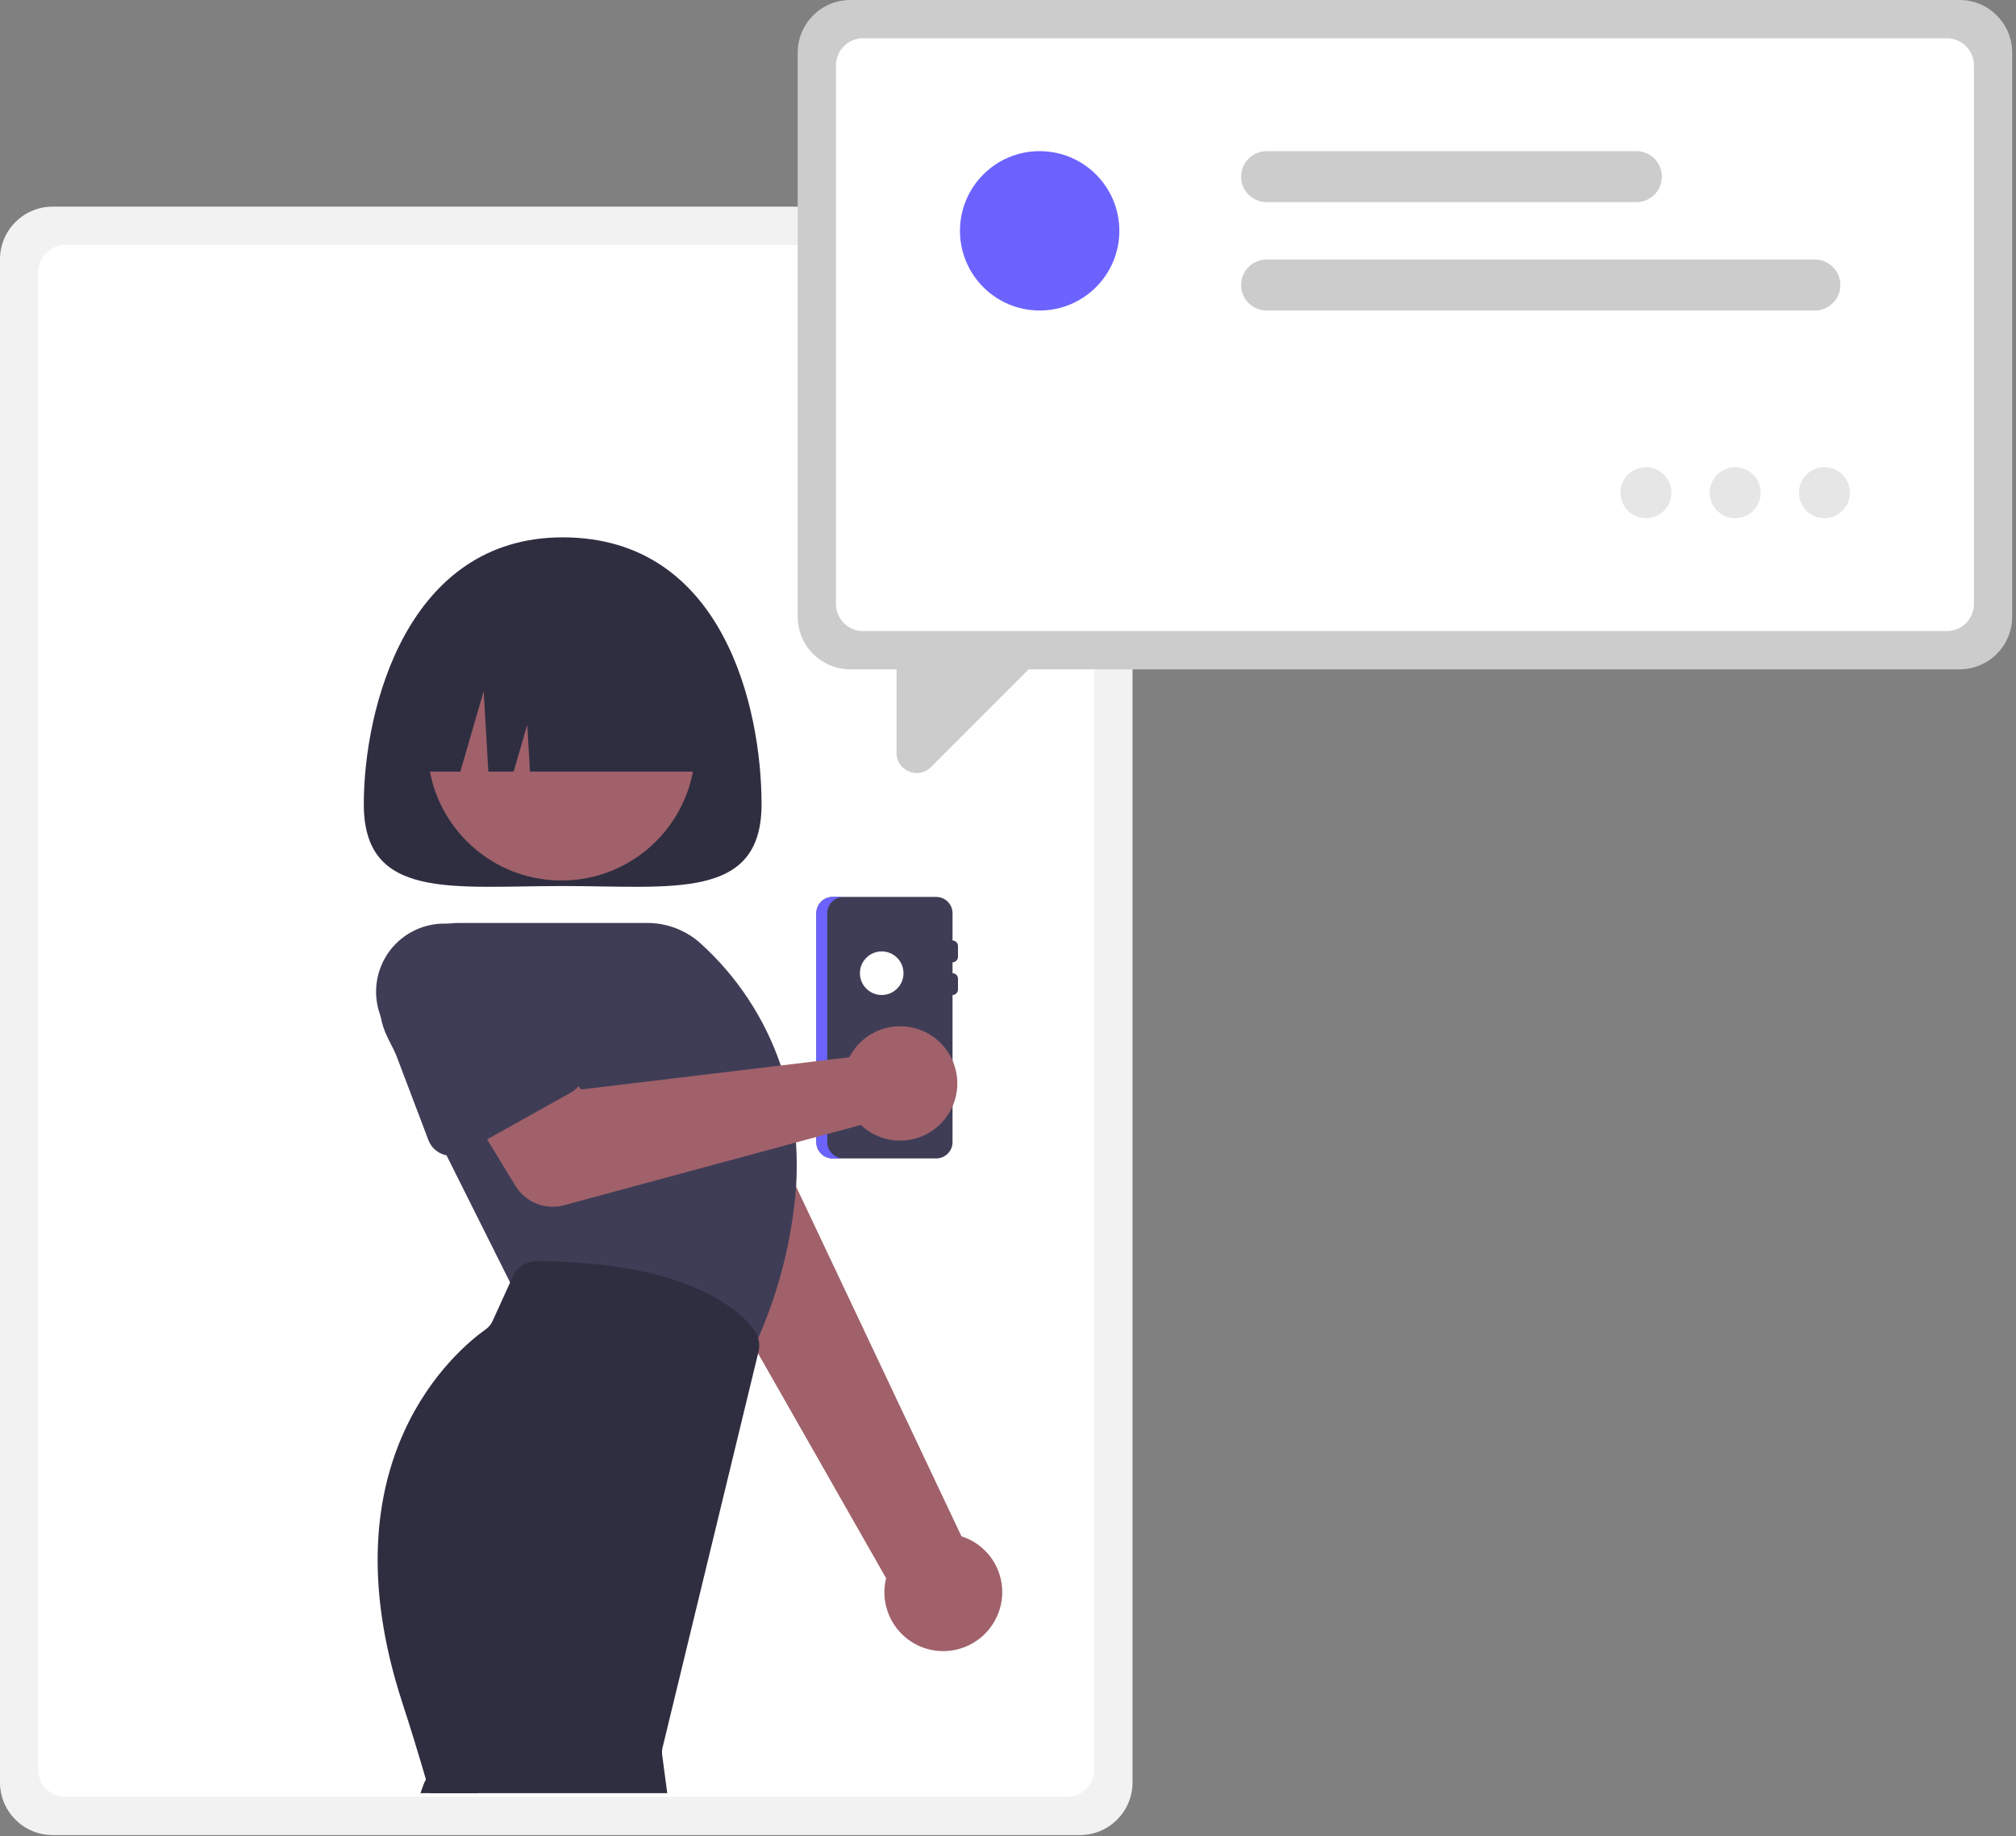 <?xml version="1.0" encoding="UTF-8"?>
<svg width="370px" height="337px" viewBox="0 0 370 337" version="1.1" xmlns="http://www.w3.org/2000/svg" xmlns:xlink="http://www.w3.org/1999/xlink">
    <rect x="0" y="0" width="370" height="337" fill="#808080" stroke="none"/>
    <g id="Page-1" stroke="none" stroke-width="1" fill="none" fill-rule="evenodd">
        <g id="left" transform="translate(-0, -0)" fill-rule="nonzero">
            <path d="M9.653,37.93 L198.203,37.93 C203.532,37.936 207.85,42.255 207.856,47.583 L207.856,327.173 C207.85,332.501 203.532,336.82 198.203,336.826 L9.653,336.826 C4.324,336.82 0.006,332.501 0,327.173 L0,47.583 C0.006,42.255 4.324,37.936 9.653,37.93 Z" id="Path" fill="#F2F2F2"></path>
            <path d="M11.993,44.951 L195.863,44.951 C198.608,44.954 200.832,47.178 200.835,49.923 L200.835,324.833 C200.832,327.578 198.608,329.802 195.863,329.805 L11.993,329.805 C9.248,329.802 7.023,327.578 7.02,324.833 L7.02,49.923 C7.023,47.178 9.248,44.954 11.993,44.951 Z" id="Path" fill="#FFFFFF"></path>
            <path d="M139.77,147.63 C139.77,165.303 123.429,162.63 103.27,162.63 C83.112,162.63 66.77,165.303 66.77,147.63 C66.77,129.957 74.753,98.63 103.27,98.63 C132.77,98.63 139.77,129.957 139.77,147.63 Z" id="Path" fill="#2F2E41"></path>
            <path d="M182.709,297.228 C184.189,294.415 184.347,291.09 183.14,288.148 C181.933,285.207 179.486,282.951 176.456,281.988 L134.64,193.529 L115.512,206.942 L162.63,289.677 C161.321,294.991 164.193,300.444 169.315,302.371 C174.438,304.297 180.192,302.088 182.709,297.228 L182.709,297.228 Z" id="Path" fill="#A0616A"></path>
            <path d="M146.322,201.3 L143.931,197.56 L142.712,195.64 L133.322,180.92 C130.311,174.192 122.425,171.168 115.688,174.157 C108.951,177.147 105.903,185.024 108.871,191.77 L111.022,199.44 L115.411,215.12 C115.678,216.085 116.245,216.94 117.032,217.56 C117.329,217.809 117.659,218.018 118.012,218.18 C119.254,218.767 120.689,218.793 121.952,218.25 C121.972,218.24 122.002,218.23 122.022,218.22 L133.382,213.14 L133.402,213.13 L142.072,209.25 L144.232,208.29 C144.851,208.015 145.404,207.609 145.852,207.1 C146.326,206.575 146.675,205.95 146.871,205.27 C147.282,203.93 147.081,202.478 146.322,201.3 Z" id="Path" fill="#CCCCCC"></path>
            <path d="M86.391,326.72 C85.528,325.287 83.982,324.404 82.309,324.387 C80.635,324.371 79.073,325.224 78.181,326.64 C77.992,326.926 77.841,327.235 77.732,327.56 L77.161,329.13 L87.842,329.13 L86.391,326.72 Z" id="Path" fill="#2F2E41"></path>
            <circle id="Oval" fill="#A0616A" cx="103.041" cy="137.054" r="24.561"></circle>
            <path d="M146.092,209.7 C146.032,208.82 145.951,207.95 145.852,207.1 C145.497,203.869 144.854,200.676 143.931,197.56 C143.742,196.88 143.532,196.22 143.302,195.57 C140.377,186.953 135.296,179.228 128.542,173.13 C125.868,170.734 122.403,169.409 118.812,169.41 L84.212,169.41 C79.911,169.41 75.83,171.309 73.059,174.598 C70.289,177.887 69.111,182.232 69.842,186.47 C69.831,186.48 69.831,186.48 69.842,186.49 C70.086,187.888 70.534,189.242 71.172,190.51 L72.572,193.3 L81.951,212.06 L93.621,235.4 L94.302,236.76 L137.792,248.72 L137.971,248.31 C138.132,247.95 138.302,247.58 138.451,247.22 C138.692,246.68 138.922,246.14 139.152,245.61 C143.025,236.799 145.378,227.396 146.112,217.8 L146.112,217.79 C146.275,215.096 146.269,212.394 146.092,209.7 L146.092,209.7 Z" id="Path" fill="#3F3D56"></path>
            <path d="M139.152,245.61 C139.004,245.101 138.771,244.621 138.462,244.19 C137.342,242.692 136.004,241.371 134.492,240.27 L134.482,240.26 C129.212,236.26 118.752,231.6 98.542,231.48 L98.512,231.48 C96.62,231.482 94.904,232.588 94.121,234.31 L93.621,235.4 L90.402,242.48 C90.127,243.086 89.696,243.607 89.152,243.99 C84.042,247.61 59.292,267.91 73.822,312.48 C75.242,316.83 76.701,321.58 78.181,326.64 C78.422,327.46 78.662,328.29 78.902,329.13 L122.462,329.13 L121.532,322.13 C121.47,321.673 121.493,321.208 121.602,320.76 L139.132,248.42 L139.212,248.11 C139.412,247.286 139.391,246.423 139.152,245.61 Z" id="Path" fill="#2F2E41"></path>
            <path d="M152.822,164.63 L171.822,164.63 C173.478,164.63 174.822,165.973 174.822,167.63 L174.822,172.63 C175.373,172.632 175.82,173.078 175.822,173.63 L175.822,175.63 C175.82,176.182 175.373,176.628 174.822,176.63 L174.822,178.63 C175.373,178.632 175.82,179.078 175.822,179.63 L175.822,181.63 C175.82,182.182 175.373,182.628 174.822,182.63 L174.822,209.63 C174.822,211.287 173.478,212.63 171.822,212.63 L152.822,212.63 C151.165,212.63 149.822,211.287 149.822,209.63 L149.822,167.63 C149.822,165.973 151.165,164.63 152.822,164.63 Z" id="Path" fill="#3F3D56"></path>
            <path d="M151.822,209.63 L151.822,167.63 C151.822,165.973 153.165,164.63 154.822,164.63 L152.822,164.63 C151.165,164.63 149.822,165.973 149.822,167.63 L149.822,209.63 C149.822,211.287 151.165,212.63 152.822,212.63 L154.822,212.63 C153.165,212.63 151.822,211.287 151.822,209.63 L151.822,209.63 Z" id="Path" fill="#6C63FF"></path>
            <circle id="Oval" fill="#FFFFFF" cx="161.822" cy="178.63" r="4"></circle>
            <path d="M156.746,192.643 C156.422,193.091 156.133,193.564 155.882,194.058 L106.643,199.973 L99.402,190.343 L83.441,199.371 L94.603,217.664 C96.455,220.7 100.089,222.148 103.522,221.219 L157.985,206.484 C161.154,209.485 165.849,210.212 169.777,208.31 C173.706,206.408 176.047,202.274 175.658,197.927 C175.269,193.579 172.231,189.927 168.027,188.752 C163.824,187.578 159.332,189.127 156.746,192.643 L156.746,192.643 Z" id="Path" fill="#A0616A"></path>
            <path d="M106.232,193.81 L92.431,175.93 C89.237,170.214 82.172,167.933 76.238,170.702 C70.304,173.47 67.514,180.35 69.842,186.47 C69.831,186.48 69.831,186.48 69.842,186.49 C70.047,187.035 70.295,187.563 70.581,188.07 L72.572,193.3 L78.621,209.25 C79.084,210.475 80.06,211.436 81.292,211.88 C81.506,211.958 81.727,212.019 81.951,212.06 C82.999,212.274 84.089,212.104 85.022,211.58 L89.402,209.13 L104.862,200.49 C106,199.844 106.805,198.741 107.072,197.46 C107.334,196.179 107.028,194.847 106.232,193.81 L106.232,193.81 Z" id="Path" fill="#3F3D56"></path>
            <path d="M74.77,141.63 L74.77,141.63 L84.485,141.63 L88.77,126.861 L89.627,141.63 L94.27,141.63 L96.77,133.015 L97.27,141.63 L131.77,141.63 L131.77,141.63 C131.77,123.957 120.13,109.63 105.77,109.63 L100.77,109.63 C86.411,109.63 74.77,123.957 74.77,141.63 Z" id="Path" fill="#2F2E41"></path>
            <path d="M359.648,122.856 L156.058,122.856 C150.73,122.85 146.411,118.531 146.405,113.203 L146.405,9.653 C146.411,4.324 150.73,0.006 156.058,0 L359.648,0 C364.977,0.006 369.295,4.324 369.301,9.653 L369.301,113.203 C369.295,118.532 364.977,122.85 359.648,122.856 Z" id="Path" fill="#CCCCCC"></path>
            <path d="M357.308,115.835 L158.398,115.835 C155.653,115.832 153.429,113.608 153.426,110.863 L153.426,11.993 C153.429,9.248 155.653,7.023 158.398,7.02 L357.308,7.02 C360.053,7.023 362.277,9.248 362.28,11.993 L362.28,110.863 C362.277,113.608 360.053,115.832 357.308,115.835 Z" id="Path" fill="#FFFFFF"></path>
            <path d="M168.265,141.89 C167.771,141.888 167.282,141.79 166.827,141.599 C165.435,141.04 164.529,139.684 164.545,138.184 L164.545,119.153 L193.225,118.428 L170.855,140.798 C170.172,141.493 169.239,141.887 168.265,141.89 Z" id="Path" fill="#CCCCCC"></path>
            <path d="M333.089,56.994 L232.465,56.994 C230.791,56.997 229.243,56.105 228.406,54.656 C227.568,53.207 227.568,51.421 228.406,49.972 C229.243,48.523 230.791,47.631 232.465,47.634 L333.089,47.634 C335.674,47.634 337.77,49.729 337.77,52.314 C337.77,54.899 335.674,56.994 333.089,56.994 Z" id="Path" fill="#CCCCCC"></path>
            <path d="M300.328,37.103 L232.465,37.103 C229.88,37.103 227.784,35.008 227.784,32.423 C227.784,29.838 229.88,27.743 232.465,27.743 L300.328,27.743 C302.913,27.743 305.008,29.838 305.008,32.423 C305.008,35.008 302.913,37.103 300.328,37.103 L300.328,37.103 Z" id="Path" fill="#CCCCCC"></path>
            <circle id="Oval" fill="#6C63FF" cx="190.81" cy="42.368" r="14.626"></circle>
            <circle id="Oval" fill="#E6E6E6" cx="302.08" cy="90.433" r="4.68"></circle>
            <circle id="Oval" fill="#E6E6E6" cx="318.46" cy="90.433" r="4.68"></circle>
            <circle id="Oval" fill="#E6E6E6" cx="334.841" cy="90.433" r="4.68"></circle>
        </g>
    </g>
</svg>